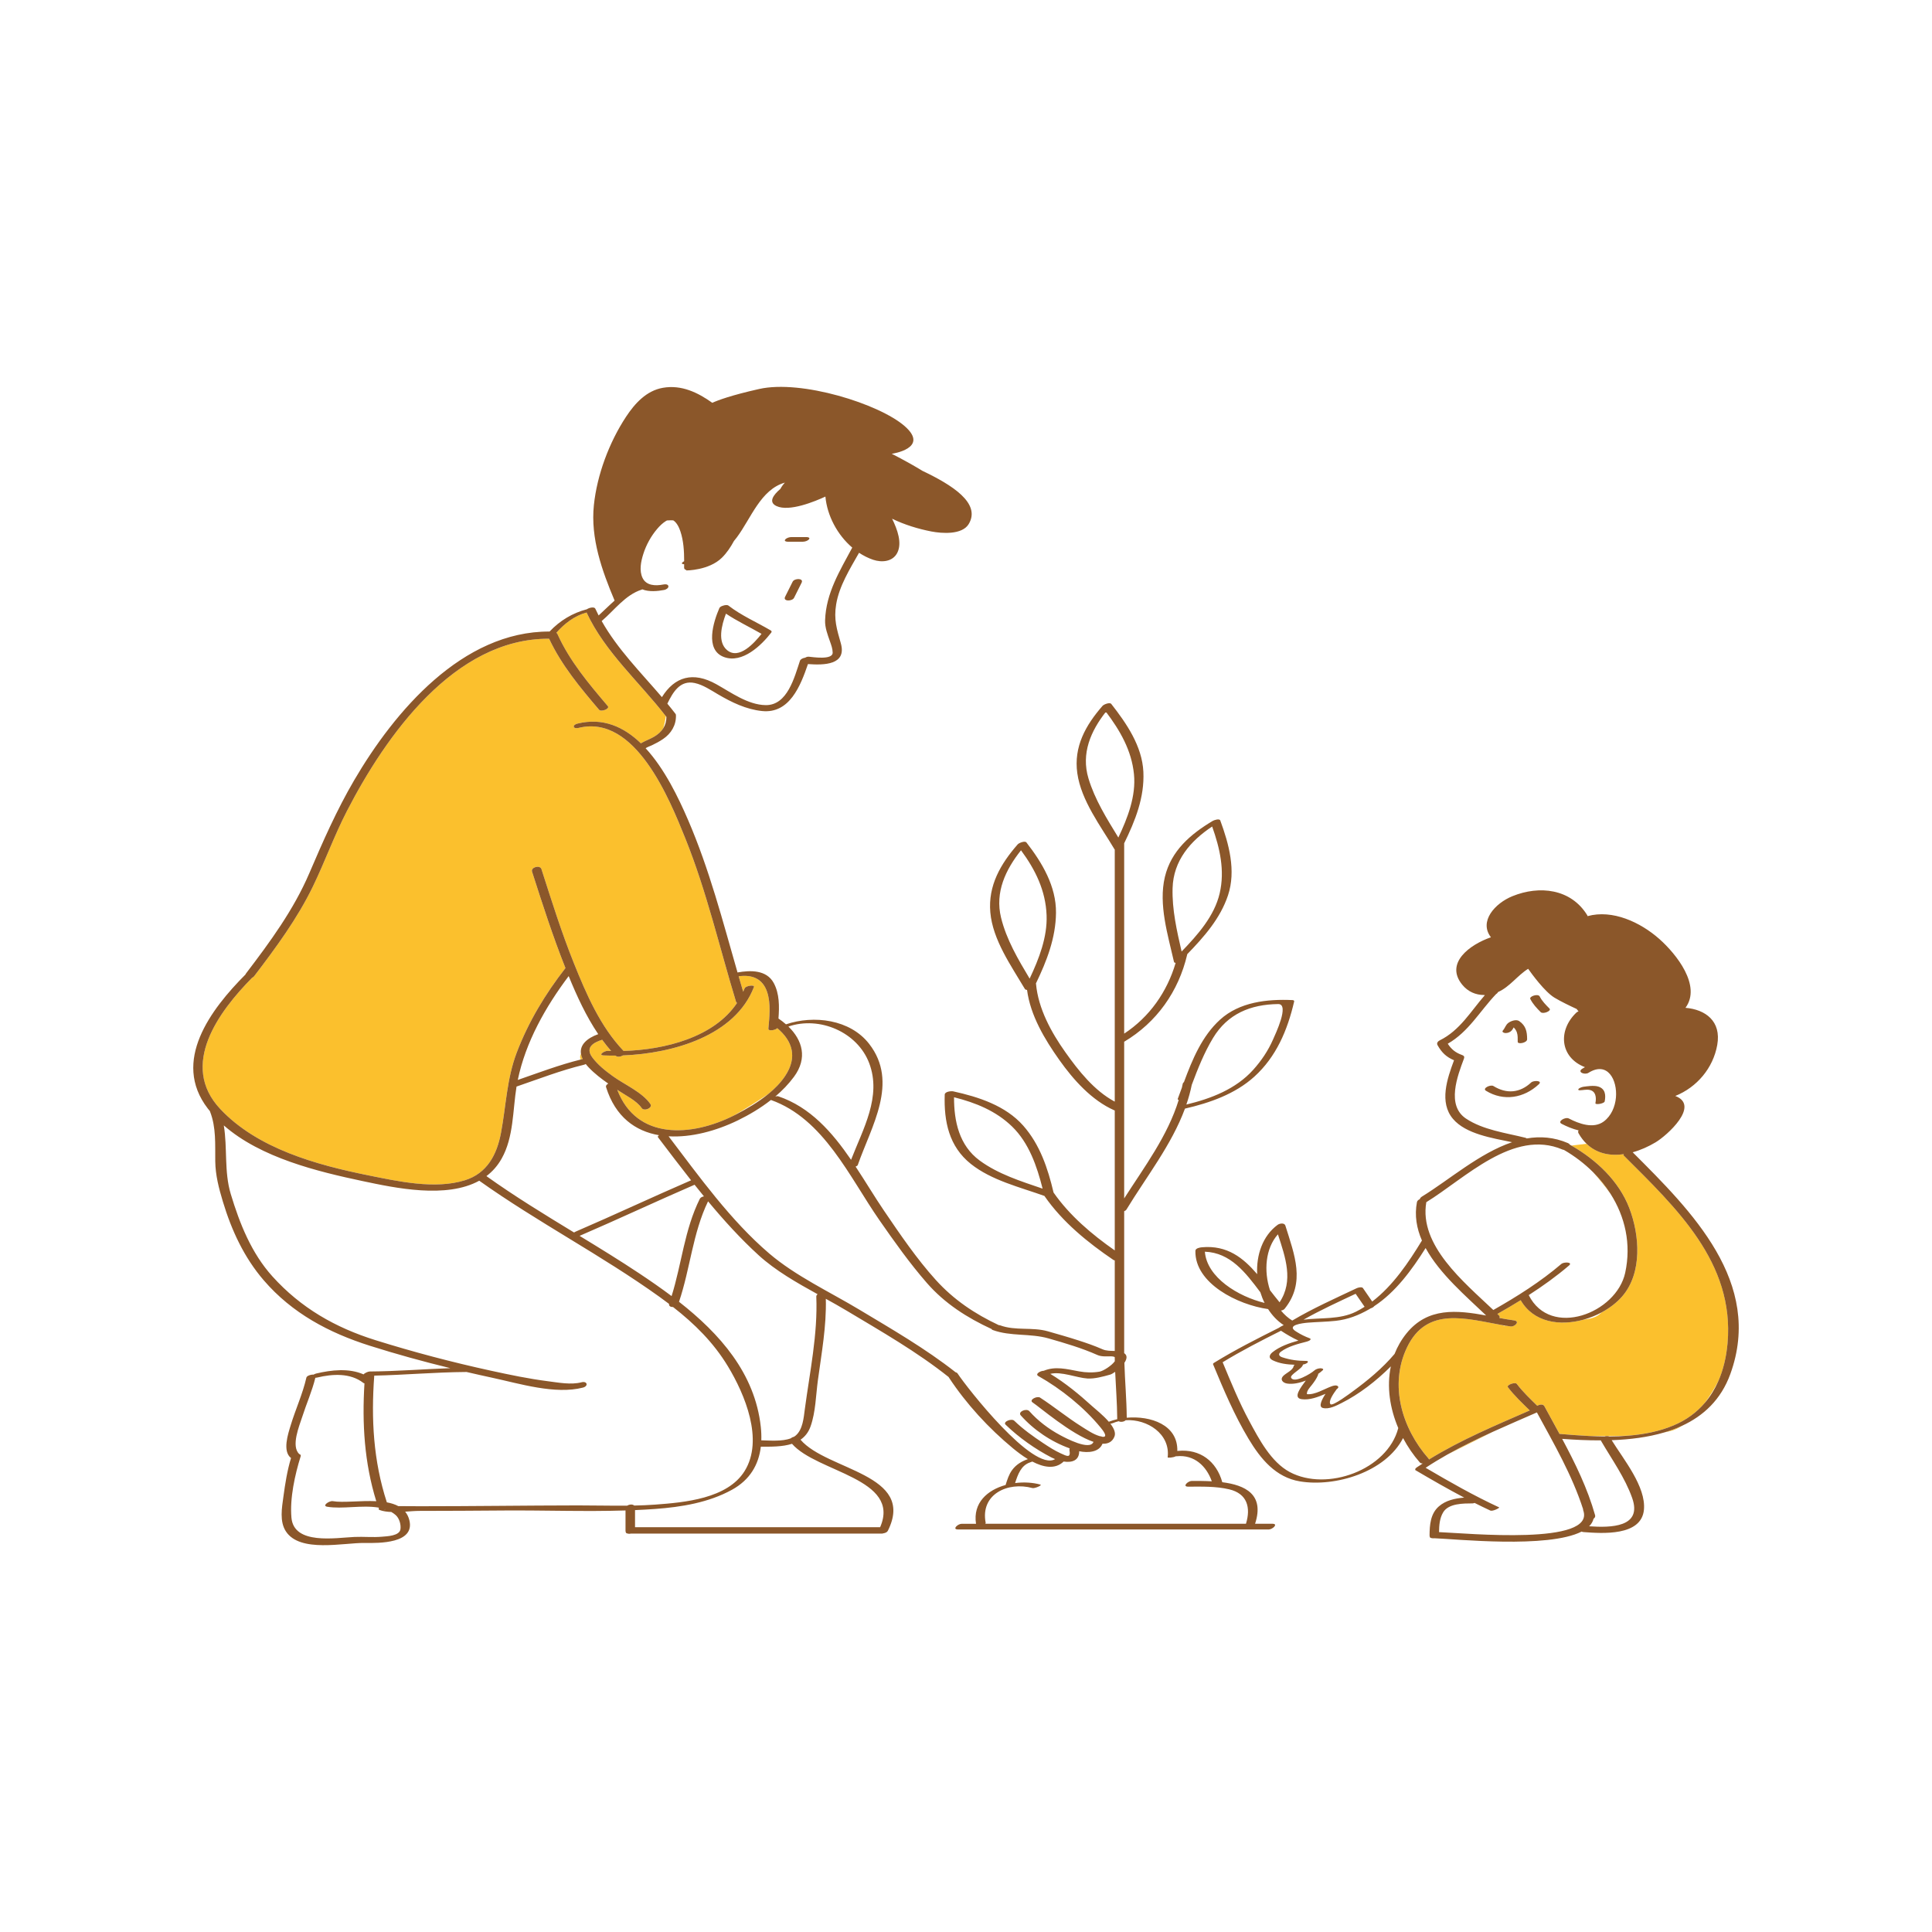 <?xml version="1.0" standalone="no"?>
<svg version="1.1" id="Layer_1" xmlns="http://www.w3.org/2000/svg" xmlns:xlink="http://www.w3.org/1999/xlink" x="0px" y="0px" width="595.279px" height="595.281px" viewBox="0 0 595.279 595.281" enable-background="new 0 0 595.279 595.281" xml:space="preserve">
<path id="color_x5F_2" fill="#FBC02D" d="M163.93,268.57c3.207,9.982,6.409,19.959,10.292,29.704
	c-6.205,7.957-11.392,16.557-14.996,26.008c-3.091,8.107-3.289,16.384-4.866,24.781c-1.262,6.709-4.27,12.466-11.126,14.597
	c-9.241,2.872-20.608,0.321-29.791-1.529c-15.856-3.194-34.135-8.217-45.597-20.45c-12.646-13.499-0.531-29.919,9.854-40.44
	c0.229-0.097,0.435-0.235,0.582-0.429c6.692-8.788,13.336-17.767,18.162-27.75c3.688-7.63,6.542-15.596,10.435-23.145
	c11.956-23.188,33.121-53.283,62.311-53.113c3.832,8.167,9.567,15.039,15.384,21.875c0.643,0.756,3.42-0.272,2.692-1.128
	c-5.902-6.938-11.766-13.881-15.538-22.257c-0.064-0.141-0.18-0.241-0.322-0.311c2.5-2.85,5.64-5.263,9.327-6.254
	c5.692,12.225,16.286,21.407,24.427,31.949c-0.169,1.273-0.515,2.715-0.767,3.67c-0.673,1.082-1.679,1.968-2.948,2.7
	c-1.271,0.731-2.718,1.222-3.979,1.984c-5.238-5.061-11.68-8.024-19.544-6.077c-1.74,0.431-1.374,1.754,0.355,1.325
	c17.461-4.322,28.02,21.954,32.917,34.131c6.578,16.352,10.479,33.479,15.604,50.29c0.044,0.146,0.155,0.245,0.303,0.313
	c-7.067,10.617-22.284,14.438-34.965,14.8c-7.187-7.534-11.487-17.525-15.318-27.057c-3.811-9.479-6.865-19.242-9.988-28.962
	C166.382,266.404,163.489,267.196,163.93,268.57z M178.94,326.457c0.158-0.04,0.315-0.084,0.475-0.123
	c0.042-0.01,0.074-0.005,0.115-0.013c-0.276-0.562-0.448-1.1-0.527-1.613C178.695,325.318,178.636,325.913,178.94,326.457z
	 M239.489,316.794c-0.586,0.653-2.815,1.013-2.738,0.156c0.324-3.636,0.792-7.738-0.381-11.282
	c-1.405-4.246-4.761-5.413-8.784-4.855c0.459,1.586,0.927,3.172,1.401,4.757c0.149-0.341,0.302-0.683,0.437-1.034
	c0.324-0.846,3.168-1.191,2.878-0.436c-5.755,15.013-24.903,20.496-40.39,21.098c-0.655,0.424-1.733,0.572-2.29,0.055
	c-1.228,0.01-2.427-0.007-3.584-0.056c-1.945-0.083,0.25-1.448,1.189-1.409c0.353,0.015,0.709,0.023,1.068,0.034
	c-0.972-1.104-1.885-2.261-2.757-3.451c-2.683,0.84-5.306,2.356-3.063,5.407c1.725,2.344,4.067,4.168,6.41,5.861
	c3.517,2.541,8.968,4.867,11.488,8.512c0.854,1.234-1.909,2.351-2.653,1.273c-1.613-2.333-4.955-3.893-7.247-5.449
	c-0.097-0.066-0.193-0.133-0.291-0.198c5.958,15.573,22.858,14.515,35.979,7.913c3.805-2.192,7.592-4.622,10.46-6.526
	c2.04-1.655,3.872-3.509,5.273-5.606C245.787,325.73,244.183,320.742,239.489,316.794z M490.844,361.158
	c1.732,1.956,3.606,4.225,5.385,6.679C494.705,365.439,492.893,363.201,490.844,361.158z M460.031,441.133
	c-4.781,2.17-9.497,4.457-14.075,7.036L460.031,441.133z M500.312,356.045c-0.129-0.128-0.086-0.282,0.055-0.436
	c-4.221,0.618-8.359-0.15-11.516-3.198l-4.654,0.556c7.618,4.378,14.573,10.86,17.794,19.189c3.221,8.33,4.119,20.021-2.166,27.277
	c-1.646,1.898-3.82,3.574-6.275,4.901c-0.242,0.217-0.477,0.421-0.695,0.602c-1.191,0.986-2.966,1.472-4.919,1.661
	c-7.344,2.043-15.422,0.88-19.384-5.994c-2.366,1.463-4.765,2.871-7.179,4.236c0.168,0.164,0.339,0.329,0.502,0.49
	c0.253,0.25,0.262,0.513,0.122,0.751c1.521,0.28,3.03,0.545,4.516,0.75c1.951,0.268,0.194,2.034-1.068,1.86
	c-0.614-0.084-1.236-0.183-1.86-0.287l0.169,0.193c0,0-0.329-0.124-0.902-0.318c-11.06-1.931-23.22-5.897-29.329,6.877
	c-5.557,11.621-1.544,24.953,6.622,34.239c0.086,0.099,0.127,0.198,0.146,0.298c9.849-6.067,20.456-10.486,31.056-15.117
	c-2.338-2.303-4.728-4.523-6.723-7.146c-0.551-0.724,2.23-1.68,2.715-1.044c1.884,2.478,4.12,4.595,6.332,6.763
	c0.7-0.471,1.807-0.572,2.172,0.104c1.543,2.851,3.119,5.691,4.665,8.548c2.954,0.251,6.014,0.497,9.115,0.649
	c1.11,0.021,2.958,0.043,5.2,0.033c0.212-0.031,0.418-0.033,0.604-0.004c1.962-0.014,4.178-0.054,6.439-0.142
	c4.76-0.404,9.413-1.321,13.715-3.115c4.015-1.674,7.222-4.069,9.719-6.997c1.47-1.996,2.861-4.232,4.116-6.607
	c1.583-3.578,2.512-7.565,2.881-11.777C534.471,389.004,516.47,372.18,500.312,356.045z M438.316,450.938
	c0.013-0.008,0.024-0.016,0.037-0.023c-0.018,0-0.034,0-0.052,0C438.307,450.922,438.311,450.929,438.316,450.938z M515.249,440.765
	c0.982-0.303,1.987-0.803,2.996-1.46c-1.729,0.801-3.542,1.473-5.417,2.03C513.732,441.168,514.551,440.98,515.249,440.765z"></path>
<path id="color_x5F_1" d="M223.128,202.463c5.624,2.025,11.469-3.616,14.507-7.553c0.222-0.287,0.092-0.517-0.182-0.677
	c-4.338-2.55-8.999-4.547-13.002-7.639c-0.353-0.271-1.088-0.185-1.722,0.043c-0.463,0.139-0.865,0.361-1.03,0.646
	c-0.007,0.008-0.014,0.017-0.019,0.024c-0.007,0.012-0.02,0.022-0.024,0.035C219.854,191.492,217.013,200.262,223.128,202.463z
	 M224.013,200.305c-2.99-2.512-1.706-7.606-0.333-11.229c3.492,2.341,7.316,4.125,10.961,6.226
	C232.399,198.142,227.679,203.385,224.013,200.305z M241.896,183.891c0.775-1.552,1.552-3.104,2.327-4.656
	c0.559-1.115,3.492-1.151,2.765,0.306c-0.776,1.552-1.553,3.104-2.327,4.656C244.102,185.312,241.168,185.348,241.896,183.891z
	 M241.945,166.228c0.421-0.508,1.292-0.747,1.924-0.747c1.552,0,3.104,0,4.654,0c0.366,0,1.181,0.154,0.741,0.685
	c-0.421,0.508-1.292,0.747-1.924,0.747c-1.552,0-3.104,0-4.655,0C242.32,166.912,241.506,166.758,241.945,166.228z M392.034,469.494
	c-1.778,0-3.558,0-5.335,0c0.01-0.021,0.023-0.042,0.031-0.064c2.932-9.016-3.128-11.85-10.122-12.736
	c-1.801-6.463-6.87-10.315-13.643-9.649c-0.073,0.007-0.143,0.021-0.213,0.036c0.205-8.105-8.229-10.905-15.582-10.26
	c-0.048-5.643-0.564-11.269-0.729-16.906c0.774-1.141,1.011-2.281-0.063-2.986c0-14.576,0-29.154,0-43.729
	c0.304-0.124,0.56-0.293,0.688-0.507c6.194-10.173,13.891-19.897,18.04-31.113c7.63-1.76,15.444-4.486,21.348-9.824
	c6.806-6.153,10.259-14.393,12.297-23.189c0.072-0.311-0.263-0.414-0.514-0.426c-7.776-0.347-16.331,0.568-22.348,6.062
	c-5.532,5.05-8.492,12.183-11.09,19.188c-0.199,0.158-0.341,0.348-0.381,0.563c-0.076,0.397-0.176,0.787-0.263,1.182
	c-0.424,1.158-0.844,2.31-1.268,3.438c-0.063,0.17,0.063,0.276,0.292,0.328c-3.395,11.082-10.562,20.609-16.803,30.353
	c0-16.093,0-32.186,0-48.276c10.013-5.961,16.758-15.487,19.415-26.858c0.01-0.041,0.007-0.075,0.011-0.113
	c5.16-5.327,10.181-10.986,12.563-18.137c2.536-7.61,0.283-15.843-2.377-23.069c-0.249-0.676-1.927-0.106-2.305,0.118
	c-6.865,4.091-12.842,9.213-14.765,17.269c-2.027,8.49,0.947,17.955,2.809,26.197c0.041,0.179,0.235,0.271,0.502,0.304
	c-2.623,8.929-8.054,16.669-15.853,21.786c0-19.52,0-39.037,0-58.556c0-0.026-0.008-0.047-0.012-0.071
	c3.416-6.966,6.31-14.185,5.926-22.067c-0.386-7.896-5.182-14.879-9.888-20.887c-0.473-0.603-2.308,0.15-2.683,0.581
	c-5.227,5.992-8.934,12.603-7.784,20.758c1.192,8.458,7.189,16.264,11.437,23.409c0.025,0.044,0.062,0.081,0.101,0.114
	c0,25.891,0,51.78,0,77.672c-6.308-3.36-11.187-9.545-15.221-15.229c-4.357-6.14-8.349-13.422-9.037-21.043
	c-0.004-0.051-0.021-0.093-0.033-0.138c3.33-6.895,6.113-14.018,6.186-21.783c0.076-8.162-4.267-15.435-9.11-21.663
	c-0.472-0.604-2.309,0.152-2.684,0.581c-5.27,6.028-9.159,12.695-8.443,20.934c0.739,8.508,6.435,16.498,10.647,23.621
	c0.115,0.195,0.364,0.279,0.668,0.29c1.028,7.873,5.445,15.242,9.949,21.588c4.332,6.104,9.939,12.418,16.913,15.505
	c0.053,0.023,0.11,0.037,0.166,0.052c0,14.375,0,28.75,0,43.125c-7.086-4.955-13.904-10.735-18.855-17.834
	c-1.766-7.462-4.196-14.788-9.355-20.621c-5.455-6.166-13.774-8.846-21.552-10.553c-0.65-0.142-2.597,0.065-2.627,0.996
	c-0.275,8.291,1.318,15.997,8.048,21.361c6.373,5.081,15.15,7.168,22.688,9.868c0.019,0.033,0.028,0.065,0.052,0.1
	c5.466,7.888,13.269,14.256,21.159,19.596c0.129,0.087,0.279,0.142,0.442,0.168c0,9.299,0,18.6,0,27.899
	c-1.283-0.052-2.579,0.015-3.804-0.53c-2.435-1.083-4.938-1.934-7.472-2.751c-3.093-0.998-6.222-1.887-9.346-2.778
	c-4.827-1.379-9.957-0.088-14.708-1.842c-0.109-0.041-0.245-0.056-0.394-0.054c-7.403-3.469-13.903-7.833-19.421-13.933
	c-5.871-6.49-10.98-14.021-15.896-21.248c-2.928-4.305-5.754-9.052-8.805-13.67c0.336-0.127,0.598-0.291,0.666-0.486
	c4.157-11.902,12.742-25.454,3.499-37.335c-5.869-7.542-17.033-8.918-25.621-6.015c-0.715-0.629-1.489-1.228-2.313-1.787
	c0.286-3.732,0.316-7.672-1.464-10.957c-2.194-4.05-7.136-3.961-11.154-3.24c-4.565-15.854-8.671-31.787-15.247-47.011
	c-2.977-6.888-7.22-15.728-13.07-22.073c0.542-0.379,1.316-0.624,1.882-0.89c1.213-0.569,2.392-1.2,3.501-1.953
	c2.49-1.69,4.05-4.253,3.963-7.297c-0.002-0.075-0.017-0.141-0.032-0.206c-0.006-0.072-0.025-0.144-0.079-0.215
	c-0.005-0.005-0.01-0.011-0.014-0.017c-0.031-0.041-0.063-0.081-0.096-0.122c-0.786-1.024-1.6-2.033-2.427-3.035
	c1.703-3.484,3.875-7.328,8.43-6.358c2.568,0.547,4.993,2.208,7.231,3.516c4.204,2.457,8.611,4.605,13.518,5.115
	c8.471,0.879,11.861-7.786,14.141-14.471c4.906,0.365,12.02,0.311,10.131-6.389c-1.221-4.334-2.218-7.334-1.44-12.009
	c0.944-5.683,4.192-10.843,7.051-15.894c1.354,0.893,2.794,1.628,4.313,2.145c2.702,0.919,6.087,0.645,7.488-2.175
	c1.484-2.985,0.072-7.026-1.617-10.467c3.831,1.865,8.06,3.15,12.102,3.933c3.181,0.615,9.479,1.111,11.516-2.307
	c3.83-6.428-5.22-12.061-14.225-16.35c-5.128-3.12-9.512-5.274-9.512-5.274s11.833-1.666,4-8.524
	c-7.834-6.857-31.834-14.375-44.834-11.45c-8.662,1.949-12.708,3.464-14.446,4.26c-4.494-3.195-9.494-5.604-15.186-4.631
	c-5.109,0.873-8.69,4.832-11.401,8.948c-5.184,7.869-8.925,17.877-9.901,27.215c-1.065,10.204,2.485,20.158,6.386,29.404
	c-1.667,1.468-3.254,3.062-4.925,4.586c-0.353-0.687-0.693-1.38-1.015-2.086c-0.299-0.66-1.878-0.342-2.583,0.168
	c-4.439,1.142-8.37,3.533-11.509,6.869c-26.861-0.112-47.78,24.576-60.204,45.805c-5.417,9.256-9.645,18.897-13.857,28.725
	c-4.813,11.227-12.078,21.108-19.439,30.774c-0.1,0.13-0.159,0.25-0.203,0.366c-10.693,10.742-22.808,26.723-11.633,41.268
	c0.226,0.293,0.462,0.577,0.695,0.863c0.008,0.037,0.009,0.073,0.023,0.11c1.923,4.93,1.541,10.094,1.604,15.293
	c0.055,4.3,1.107,8.33,2.342,12.42c2.68,8.886,6.529,17.216,12.598,24.269c8.751,10.168,20.119,16.186,32.664,20.162
	c8.183,2.594,16.48,4.875,24.832,6.914c-8.285,0.297-16.553,0.969-24.849,1.023c-0.538,0.003-1.597,0.508-1.891,0.896
	c-4.488-1.979-9.912-1.377-14.593-0.27c-0.354,0.084-0.602,0.206-0.788,0.337c-0.813-0.056-2.104,0.344-2.233,0.918
	c-1.139,5.019-3.35,9.781-4.841,14.702c-0.788,2.601-2.625,7.98,0.104,10.087c-1.173,3.853-1.803,7.905-2.346,11.884
	c-0.468,3.439-1.235,7.633,0.758,10.701c4.35,6.692,17.788,3.479,24.263,3.577c4.43,0.067,15.551,0.207,13.789-6.996
	c-0.259-1.055-0.706-1.922-1.295-2.642c1.581-0.107,3.1-0.238,4.357-0.238c8.753,0.001,17.507-0.066,26.26-0.127
	c12.361-0.085,24.876,0.382,37.277-0.008c0,2.09,0,4.179,0,6.269c0,0.124,0.026,0.229,0.064,0.326
	c-0.021,0.255,0.143,0.459,0.596,0.519c0.303,0.096,0.671,0.096,1.022,0.02c25.748,0,51.496,0,77.245,0
	c0.165,0,0.336-0.032,0.505-0.088c0.59-0.084,1.18-0.352,1.39-0.77c8.78-17.539-18.774-18.551-26.898-28.076
	c1.34-0.922,2.429-2.223,3.092-4.098c1.581-4.471,1.63-9.625,2.264-14.279c1.136-8.353,2.654-16.586,2.438-25.039
	c2.175,1.203,4.319,2.401,6.373,3.632c10.696,6.405,21.713,12.698,31.485,20.487c0.021,0.05,0.04,0.101,0.073,0.151
	c5.37,8.142,12.245,15.617,19.758,21.82c1.209,0.998,2.809,2.237,4.572,3.307c-1.931,0.677-3.613,1.671-4.855,3.358
	c-1.013,1.375-1.499,3.011-2.016,4.613c-5.585,1.547-10.115,5.481-9.114,11.957c-1.477,0-2.952,0-4.429,0
	c-1.151,0-3.06,1.75-1.099,1.75c31.912,0,63.823,0,95.735,0C392.088,471.243,393.995,469.494,392.034,469.494z M393.827,309.366
	c3.592-0.045-0.848,9.243-1.608,10.974c-1.501,3.414-3.592,6.51-6.078,9.276c-5.349,5.954-12.998,8.888-20.604,10.712
	c0.676-1.976,1.243-3.995,1.666-6.074c1.856-4.952,3.81-9.883,6.543-14.418C378.241,312.374,385.306,309.471,393.827,309.366z
	 M361.293,273.642c0.244-8.48,5.505-14.55,12.191-18.978c2.37,6.671,3.961,13.536,2.313,20.596
	c-1.64,7.028-6.806,12.813-11.726,17.922C362.597,286.761,361.103,280.252,361.293,273.642z M308.438,282.738
	c-1.918-7.834,1.417-14.799,6.15-20.749c4.421,5.983,7.597,12.408,7.883,20.019c0.253,6.753-2.341,13.416-5.223,19.521
	C313.691,295.575,310.097,289.509,308.438,282.738z M301.85,357.576c-6.325-4.646-7.92-12.107-7.896-19.494
	c6.613,1.664,12.911,4.184,17.903,9.039c5.179,5.036,7.647,12.215,9.385,19.119C314.536,363.951,307.563,361.771,301.85,357.576z
	 M336.477,433.234c-3.952-3.6-8.256-7.133-12.862-9.924c3.32-0.844,8.179,1.228,11.403,1.426c2.262,0.141,4.836-0.588,7.004-1.184
	c0.369-0.102,0.945-0.418,1.579-0.865c0.215,4.807,0.597,9.607,0.633,14.422c0,0.06,0.014,0.11,0.021,0.164
	c-0.923,0.209-1.802,0.475-2.615,0.793C339.905,436.031,337.457,434.128,336.477,433.234z M335.374,239.849
	c-2.323-7.717,0.711-14.606,5.376-20.541c4.352,5.756,7.921,11.909,8.645,19.245c0.665,6.738-1.944,13.448-4.813,19.507
	C341.029,252.245,337.342,246.389,335.374,239.849z M267.822,327.594c3.882,10.283-1.92,20.271-5.594,29.758
	c-5.815-8.494-12.585-16.246-22.434-19.568c-0.228-0.076-0.557-0.032-0.909,0.063c2.143-1.815,4.095-3.832,5.75-6.072
	c4.258-5.761,2.604-11.281-1.715-15.486C252.547,313.008,264.197,317.994,267.822,327.594z M202.738,350.409
	c3.344,4.392,6.719,8.854,10.19,13.261c-11.924,5.163-23.683,10.694-35.616,15.834c-0.183,0.079-0.322,0.161-0.439,0.244
	c-9.149-5.57-18.296-11.146-27-17.371c1.838-1.387,3.428-3.154,4.684-5.381c3.751-6.65,3.397-14.849,4.593-22.209
	c6.881-2.355,13.652-4.996,20.734-6.709c0.242-0.06,0.436-0.145,0.596-0.242c0.268,0.346,0.565,0.699,0.908,1.06
	c1.787,1.882,3.881,3.479,6.025,4.979c-0.484,0.25-0.816,0.643-0.676,1.091c2.882,9.195,9.047,13.563,16.32,14.812
	C202.748,349.982,202.587,350.21,202.738,350.409z M197.022,392.389c-6.042-4.021-12.235-7.82-18.442-11.601
	c11.871-5.116,23.569-10.615,35.43-15.753c0.954,1.199,1.917,2.392,2.888,3.578c-0.549,0.098-1.077,0.36-1.281,0.771
	c-4.729,9.521-5.562,19.982-8.686,29.961C203.663,396.891,200.319,394.583,197.022,392.389z M179.003,324.708
	c0.079,0.514,0.251,1.052,0.527,1.613c-0.041,0.008-0.073,0.002-0.115,0.013c-0.159,0.039-0.316,0.083-0.475,0.123
	c-6.617,1.643-12.972,4.064-19.404,6.291c2.401-11.635,8.56-22.538,15.684-31.997c2.51,6.121,5.361,12.354,9.103,17.886
	C180.832,319.894,178.581,321.959,179.003,324.708z M190.184,335.775c0.098,0.065,0.194,0.132,0.291,0.197
	c2.292,1.557,5.634,3.117,7.247,5.45c0.745,1.077,3.508-0.039,2.653-1.274c-2.521-3.644-7.973-5.971-11.488-8.512
	c-2.343-1.693-4.686-3.518-6.41-5.861c-2.243-3.051,0.38-4.566,3.063-5.406c0.872,1.19,1.786,2.347,2.757,3.451
	c-0.358-0.01-0.716-0.02-1.068-0.034c-0.939-0.039-3.136,1.327-1.189,1.409c1.157,0.049,2.357,0.064,3.584,0.056
	c0.556,0.518,1.634,0.368,2.29-0.056c15.484-0.602,34.634-6.084,40.39-21.098c0.29-0.756-2.554-0.41-2.878,0.437
	c-0.135,0.353-0.287,0.692-0.438,1.034c-0.474-1.584-0.94-3.17-1.4-4.758c4.022-0.557,7.378,0.61,8.784,4.856
	c1.173,3.544,0.705,7.646,0.381,11.282c-0.077,0.856,2.151,0.498,2.737-0.156c4.694,3.947,6.299,8.936,2.408,14.761
	c-1.4,2.098-3.233,3.952-5.272,5.606c-3.032,2.461-6.527,4.482-9.782,6.185c-0.224,0.117-0.452,0.228-0.678,0.342
	C213.042,350.29,196.142,351.349,190.184,335.775z M204.392,224.348c-0.673,1.082-1.678,1.968-2.947,2.7
	c-1.271,0.731-2.719,1.222-3.979,1.984c-5.239-5.061-11.68-8.024-19.544-6.077c-1.741,0.431-1.374,1.754,0.355,1.325
	c17.461-4.322,28.02,21.954,32.917,34.131c6.577,16.352,10.479,33.479,15.604,50.29c0.044,0.146,0.155,0.245,0.302,0.313
	c-7.066,10.617-22.284,14.438-34.965,14.801c-7.186-7.535-11.487-17.526-15.317-27.058c-3.811-9.479-6.865-19.242-9.988-28.962
	c-0.446-1.39-3.339-0.597-2.897,0.776c3.207,9.981,6.409,19.959,10.292,29.704c-6.205,7.957-11.392,16.556-14.996,26.007
	c-3.091,8.108-3.288,16.384-4.866,24.782c-1.262,6.708-4.27,12.465-11.126,14.596c-9.241,2.872-20.608,0.322-29.791-1.529
	c-15.856-3.193-34.135-8.217-45.597-20.449c-12.646-13.5-0.531-29.92,9.854-40.441c0.229-0.096,0.435-0.235,0.582-0.428
	c6.693-8.788,13.336-17.768,18.162-27.75c3.688-7.63,6.542-15.596,10.435-23.146c11.956-23.188,33.121-53.283,62.311-53.113
	c3.832,8.167,9.567,15.039,15.384,21.875c0.643,0.756,3.42-0.273,2.692-1.128c-5.902-6.938-11.766-13.881-15.538-22.257
	c-0.064-0.141-0.179-0.241-0.322-0.311c2.5-2.851,5.64-5.263,9.327-6.254c5.693,12.225,16.286,21.407,24.427,31.949
	c0.058,0.074,0.116,0.147,0.173,0.221C205.325,222.229,205,223.372,204.392,224.348z M185.47,191.278
	c3.868-3.303,7.21-7.998,12.227-9.596c0.081-0.025,0.135-0.063,0.207-0.092c2.085,0.836,4.754,0.569,6.798,0.174
	c0.478-0.092,1.395-0.589,1.228-1.212c-0.179-0.668-1.19-0.528-1.669-0.436c-2.272,0.438-5.104,0.36-6.264-2.01
	c-1.12-2.291-0.505-5.15,0.228-7.455c0.882-2.773,2.371-5.474,4.259-7.69c0.831-0.976,1.68-1.792,2.718-2.44
	c0.083-0.052,0.19-0.107,0.305-0.162c0.729-0.045,1.363-0.06,1.916-0.034c1.065,0.624,1.797,2.139,2.21,3.37
	c0.979,2.918,1.166,6.117,1.167,9.218c-0.703,0.382-1.135,0.9-0.002,0.937c-0.003,0.348-0.007,0.695-0.013,1.039
	c-0.007,0.422,0.283,0.653,0.681,0.738v0.139c0,0,6.952,0.011,10.952-3.911c1.539-1.509,2.732-3.332,3.719-5.161
	c0.305-0.364,0.604-0.736,0.896-1.126c4.356-5.828,7.326-14.74,14.8-16.869c-0.54,0.581-1.005,1.228-1.396,1.948
	c-2.158,1.847-3.792,4.067-1.184,5.285c3.945,1.841,11.888-1.452,15.066-2.925c0.538,5.875,3.672,11.789,8.271,15.718
	c-3.834,7.172-8.082,13.987-8.367,22.398c-0.075,2.23,0.771,4.425,1.498,6.49c0.395,1.118,0.82,2.26,0.838,3.458
	c0.037,2.386-6.227,1.365-7.359,1.27c-0.387-0.032-0.771,0.094-1.095,0.299c-0.702,0.105-1.454,0.453-1.625,0.958
	c-1.711,5.07-3.851,13.775-10.593,13.664c-5.453-0.091-10.611-3.896-15.189-6.448c-7.176-4.001-12.844-2.307-16.752,3.984
	c-6.481-7.581-13.694-14.798-18.567-23.457C185.408,191.32,185.444,191.3,185.47,191.278z M123.386,471.171
	c-0.29,2.09-4.171,2.174-5.652,2.31c-2.845,0.258-5.695-0.05-8.541,0.077c-5.769,0.257-18.649,2.53-19.396-5.939
	c-0.529-6.015,1.067-13.206,2.85-18.937c0.106-0.342-0.081-0.546-0.4-0.639c-2.704-2.391,0.023-8.822,0.884-11.514
	c1.282-4.013,3.036-7.916,4.034-12.016c0.175-0.003,0.373-0.025,0.595-0.079c4.708-1.114,10.166-1.467,14.194,1.664
	c0.09,0.069,0.208,0.113,0.344,0.138c-0.762,12.362-0.042,24.422,3.639,36.307c-4.888-0.237-10.301,0.533-13.4-0.014
	c-1.037-0.184-3.434,1.416-1.736,1.717c4.548,0.802,10.733-0.582,15.799,0.26c0.045,0.053,0.107,0.093,0.176,0.127
	c-0.042,0.057-0.084,0.113-0.093,0.176c0,0.007-0.001,0.014-0.002,0.02c-0.025,0.226,0.052,0.339,0.271,0.422
	c1.041,0.396,2.293,0.557,3.617,0.611c0.469,0.274,0.923,0.576,1.341,0.944C123.035,467.8,123.587,469.727,123.386,471.171z
	 M118.676,465.002c0.027,0.009,0.052,0.021,0.08,0.031c-0.175,0.068-0.402,0.135-0.703,0.195
	C118.268,465.186,118.479,465.104,118.676,465.002z M178.005,463.839c-16.166,0.024-32.33,0.259-48.495,0.257
	c-2.261,0-4.522-0.01-6.785-0.036c-1.034-0.554-2.231-0.926-3.533-1.165c-4.163-12.771-4.863-25.691-3.88-39.043
	c9.417-0.199,18.809-1.056,28.231-1.119c0.048,0,0.102-0.006,0.158-0.014c2.662,0.619,5.328,1.22,7.998,1.794
	c8.301,1.784,19.392,5.242,27.919,3.026c1.762-0.459,1.318-2.094-0.438-1.637c-3.236,0.842-7.077,0.096-10.325-0.318
	c-5.915-0.754-11.775-1.979-17.598-3.25c-11.983-2.616-23.888-5.75-35.593-9.415c-12.337-3.864-22.928-9.894-31.727-19.64
	c-6.474-7.173-10.08-16.241-12.838-25.386c-2.074-6.875-0.993-14.226-2.142-21.138c11.401,9.997,28.936,14.222,42.765,17.155
	c10.148,2.151,25.781,5.476,35.939-0.112c17.974,12.783,37.679,22.959,55.61,35.831c0.976,0.7,1.933,1.409,2.877,2.126
	c-0.112,0.688,0.527,0.988,1.235,0.964c6.625,5.169,12.455,10.915,16.903,18.271c5.227,8.646,11.111,22.675,5.138,32.267
	c-5.31,8.524-18.541,9.674-27.511,10.334c-2.166,0.159-4.332,0.246-6.5,0.292c-0.474-0.458-1.522-0.38-2.161,0.035
	C188.174,463.97,183.089,463.832,178.005,463.839z M271.187,470.549c-25.175,0-50.35,0-75.524,0c0-1.754,0-3.508,0-5.262
	c2.08-0.09,4.156-0.203,6.227-0.355c8.087-0.595,16.46-1.959,23.644-5.914c5.539-3.051,8.229-7.726,8.893-13.271
	c3.136,0.006,6.656,0.058,9.604-0.89C251.683,453.665,277.716,455.514,271.187,470.549z M251.514,399.502
	c0.476,11.583-2.004,23.227-3.533,34.67c-0.354,2.663-0.621,6.309-2.841,8.162c-0.146,0.121-0.303,0.23-0.466,0.334
	c-0.383,0.09-0.749,0.268-1.001,0.495c-2.625,1.022-6.483,0.68-9.102,0.624c0.047-1.339-0.004-2.719-0.157-4.135
	c-1.801-16.576-12.686-28.742-25.199-38.553c3.469-10.244,4.198-21.102,8.948-30.953c4.881,5.871,10.009,11.516,15.568,16.593
	c5.223,4.769,11.757,8.479,18.193,12.034C251.668,398.964,251.502,399.213,251.514,399.502z M295.043,423.188
	c-0.139-0.211-0.364-0.332-0.625-0.386c-9.244-7.271-19.568-13.225-29.625-19.268c-9.145-5.495-19.646-10.363-27.787-17.319
	c-11.874-10.145-21.565-23.68-31-36.102c6.963,0.412,14.627-1.653,21.283-4.883c3.563-1.729,7.076-3.822,10.252-6.31
	c16.293,5.797,24.174,23.73,33.406,37.009c4.599,6.614,9.349,13.313,14.648,19.386c5.5,6.304,12.395,10.71,19.938,14.183
	c0.02,0.111,0.111,0.214,0.318,0.289c5.541,2.045,11.546,0.97,17.234,2.603c5.104,1.465,10.206,2.951,15.062,5.113
	c1.201,0.534,2.728,0.417,4,0.405c0.64-0.004,1.062,0.084,1.319,0.233c0.005,0.424,0.014,0.849,0.024,1.271
	c-0.891,1.307-3.534,3.019-4.693,3.213c-2.124,0.357-4.213,0.306-6.339-0.088c-3.791-0.698-7.3-1.661-10.86-0.18
	c-1.119,0.029-2.737,1.024-1.671,1.625c7.021,3.957,14.066,9.631,19.186,15.865c0.608,0.743,2.58,3.168,0.47,2.837
	c-0.196-0.11-0.443-0.166-0.708-0.17c-2.004-0.575-3.921-1.901-5.646-2.983c-4.396-2.764-8.419-6.078-12.771-8.908
	c-0.899-0.586-3.538,0.688-2.277,1.508c2.107,1.371,11.882,9.826,18.741,12.133c-1.104,2.848-8.706-1.236-10.238-2.056
	c-3.543-1.896-6.859-4.398-9.529-7.401c-0.892-1.001-3.639,0.176-2.65,1.286c4.001,4.5,9.362,8.125,15.086,10.171
	c-0.074,0.149-0.108,0.311-0.078,0.483c0.468,2.629-0.752,1.936-2.679,1.063c-1.914-0.865-3.7-2.031-5.445-3.189
	c-3.08-2.043-6.22-4.289-8.88-6.869c-0.847-0.82-3.592,0.318-2.67,1.214c4.091,3.966,9.114,7.515,14.162,10.121
	c0.342,0.177,0.712,0.34,1.093,0.491C318.313,453.648,297.887,427.5,295.043,423.188z M318.126,458.496
	c0.645,0.176,3.177-0.871,2.391-1.085c-2.352-0.642-5.082-0.798-7.752-0.458c0.837-2.581,1.795-5.458,4.646-6.379
	c0.131-0.042,0.4-0.125,0.663-0.244c3.319,1.73,6.985,2.547,9.647-0.008c2.503,0.385,4.809-0.26,4.793-3.174
	c2.748,0.564,6.128,0.316,7.174-2.313c1.708,0.072,3.035-0.548,3.695-2.225c0.454-1.153-0.192-2.56-1.258-3.946
	c0.309-0.045,0.587-0.107,0.739-0.171c0.588-0.25,1.199-0.443,1.822-0.592c0.602,0.351,1.646,0.184,2.169-0.317
	c6.636-0.394,13.789,4.217,12.919,11.446c-0.023,0.194,1.685,0.105,2.488-0.326c0.098,0,0.202-0.004,0.319-0.016
	c5.383-0.529,9.126,3.01,10.794,7.723c-2.161-0.119-4.296-0.119-6.174-0.115c-1.161,0.002-3.057,1.768-1.095,1.764
	c4.22-0.008,8.499-0.15,12.634,0.826c5.566,1.316,6.692,5.627,5.159,10.608c-26.777,0-53.555,0-80.331,0
	c0.096-0.095,0.148-0.192,0.13-0.29C301.987,460.387,310.539,456.427,318.126,458.496z M463.078,317.488
	c0.635-0.716,0.833-1.659,1.606-2.275c0.794-0.632,2.497-1.234,3.414-0.595c2.06,1.434,2.428,3.221,2.431,5.604
	c0.001,1.102-2.897,1.642-2.897,0.776c-0.001-0.948,0.05-1.979-0.255-2.894c-0.209-0.626-0.562-1.116-0.992-1.549
	c-0.014,0.028-0.03,0.056-0.044,0.083c-0.164,0.32-0.332,0.614-0.571,0.884c-0.472,0.531-1.211,0.791-1.915,0.782
	C463.479,318.3,462.603,318.023,463.078,317.488z M474.132,334.08c-4.57,4.272-10.854,5.344-16.285,2.002
	c-1.232-0.76,1.425-1.993,2.29-1.461c4.047,2.49,8.142,2.181,11.649-1.101C472.529,332.827,475.39,332.904,474.132,334.08z
	 M477.41,310.736c0.754,0.752-1.986,1.83-2.693,1.123c-1.25-1.248-2.396-2.469-3.207-4.054c-0.415-0.809,2.397-1.754,2.897-0.775
	C475.149,308.479,476.271,309.596,477.41,310.736z M486.596,335.32c0.605-0.375,1.346-0.528,2.049-0.55
	c-0.506,0.015,0.217-0.049,0.351-0.065c0.32-0.041,0.643-0.08,0.966-0.096c0.837-0.043,1.744-0.068,2.551,0.197
	c2.104,0.696,2.305,2.596,1.916,4.555c-0.139,0.695-2.982,1.157-2.855,0.519c0.334-1.68,0.143-3.717-1.866-4.067
	c-0.985-0.172-1.905,0.092-2.945,0.121C486.189,335.95,486.15,335.594,486.596,335.32z M503.059,355.037
	c2.441-0.676,4.844-1.752,7.03-3.055c3.546-2.113,13.854-11.343,6.093-14.299c6.638-2.673,11.65-8.552,12.928-15.715
	c1.315-7.385-3.685-10.934-9.788-11.445c5.002-6.799-2.823-16.571-8.027-21.184c-5.876-5.208-14.46-9.18-22.146-7.063
	c-0.018-0.104-0.05-0.208-0.115-0.315c-5.029-8.136-14.697-9.216-23.026-5.836c-5.415,2.197-10.4,7.794-6.628,12.665
	c-6.564,2.266-14.269,7.983-8.836,14.623c1.786,2.182,4.188,3.159,6.703,3.165c0.087,0.019,0.171,0.029,0.257,0.047
	c-4.361,5.004-7.689,10.87-13.889,13.92c-0.578,0.284-1.043,0.843-0.688,1.479c1.316,2.354,2.778,3.687,5.081,4.658
	c-2.097,5.624-4.64,12.976-0.321,18.063c3.971,4.677,12.063,5.897,18.203,7.185c-10.03,3.374-19.425,11.632-27.73,16.729
	c-0.411,0.252-0.626,0.541-0.697,0.818c-0.444,0.194-0.805,0.509-0.882,0.914c-0.789,4.15-0.084,8.099,1.538,11.83
	c-4.082,6.709-8.914,13.916-15.321,18.802c-0.952-1.38-1.903-2.761-2.854-4.143c-0.322-0.467-1.526-0.155-1.904,0.023
	c-6.667,3.164-13.527,6.208-19.881,9.981c-1.303-0.804-2.47-1.854-3.479-3.087c0.446-0.056,0.877-0.229,1.124-0.534
	c6.55-8.089,3.013-16.73,0.242-25.623c-0.302-0.97-1.797-0.693-2.403-0.246c-4.627,3.418-6.591,9.311-6.286,15.189
	c-4.317-5.034-9.239-8.969-16.996-8.284c-0.607,0.054-2.023,0.271-2.042,1.101c-0.234,10.039,13.105,16.652,22.397,17.945
	c1.271,1.979,2.881,3.682,4.805,4.939c-0.429,0.207-0.854,0.432-1.271,0.688c-0.039,0.024-0.092,0.064-0.146,0.114
	c-6.768,3.39-13.571,6.825-20.017,10.796c-0.167,0.104-0.251,0.185-0.281,0.25c-0.057,0.066-0.08,0.131-0.057,0.187
	c3.257,7.842,6.55,15.663,10.925,22.962c3.725,6.213,8.388,11.92,15.854,13.154c10.936,1.808,26.395-2.87,31.774-13.344
	c1.448,2.725,3.198,5.269,5.171,7.513c0.187,0.211,0.491,0.304,0.834,0.313c0.018,0,0.034,0,0.053,0
	c-0.013,0.009-0.024,0.017-0.037,0.024c-0.587,0.379-1.173,0.76-1.753,1.152c-0.495,0.334-0.601,0.588-0.487,0.767
	c-0.027,0.043-0.03,0.078,0.005,0.099c4.951,2.913,9.951,5.793,15.049,8.471c-2.831,0.225-5.694,0.856-7.811,2.709
	c-2.6,2.276-2.842,5.754-2.858,8.992c0,0.116,0.025,0.215,0.062,0.305c-0.017,0.238,0.152,0.428,0.601,0.483
	c0.24,0.065,0.521,0.073,0.801,0.033c6.452,0.224,34.979,3.248,45.393-2.054c0.139,0.078,0.337,0.137,0.622,0.158
	c5.644,0.42,17.799,1.326,18.573-6.879c0.672-7.103-6.253-15.478-9.941-21.438c5.566-0.199,11.138-0.881,16.257-2.402
	c1.875-0.557,3.688-1.229,5.417-2.029c6.616-3.065,12.008-8.036,14.881-15.936C543.396,395.131,521.17,373.121,503.059,355.037z
	 M393.748,380.314c2.303,7.066,4.907,14.34,0.51,20.938c-1.008-1.209-1.984-2.462-2.954-3.716
	C389.354,391.611,389.875,384.665,393.748,380.314z M371.24,385.667c7.889,0.29,12.547,6.448,17.089,12.491
	c0.349,1.137,0.784,2.242,1.305,3.292C381.556,399.501,371.856,393.632,371.24,385.667z M481.439,354.195
	c0.125,0.055,0.261,0.078,0.398,0.09c3.315,1.915,6.356,4.229,9.006,6.873c2.049,2.043,3.861,4.281,5.385,6.679
	c4.467,7.028,6.442,15.425,4.521,24.313c-2.704,12.5-23.026,20.281-29.722,6.891c4.322-2.785,8.508-5.781,12.409-9.119
	c1.283-1.098-1.601-1.134-2.332-0.509c-6.426,5.498-13.646,10.043-20.991,14.218c-9.045-8.582-22.96-19.932-20.646-33.221
	C451.358,363.107,466.32,347.717,481.439,354.195z M439.255,384.541c4.37,8.021,12.614,14.987,18.651,20.779
	c-8.977-1.635-17.982-2.596-24.533,5.504c-1.605,1.984-2.813,4.117-3.684,6.341c-3.741,4.442-8.335,8.221-13.008,11.636
	c-0.482,0.354-6.103,4.598-6.74,3.852c-0.761-0.89,1-3.375,1.924-4.631c0.344-0.229,0.676-0.582,0.366-0.891
	c-0.467-0.463-1.395-0.18-1.91,0c-2.198,0.768-5.183,2.71-7.638,2.428c-0.12-1.039,0.938-2.089,1.52-2.842
	c0.754-0.976,1.463-1.947,1.918-3.101c0.042-0.108,0.036-0.197-0.006-0.271c0.53-0.374,1.02-0.76,1.438-1.148
	c0.511-0.477-0.439-0.619-0.72-0.606c-0.68,0.03-1.424,0.256-1.93,0.728c-0.957,0.891-6.163,4.016-7.082,2.195
	c-0.493-0.974,3.448-2.764,3.635-4.039c0.001-0.008-0.002-0.015-0.001-0.022c0.437-0.083,0.865-0.228,1.23-0.465
	c0.446-0.29,0.396-0.665-0.178-0.665c-2.622-0.002-4.948-0.303-7.432-1.12c-1.028-0.338-1.335-1.028-0.418-1.713
	c2.163-1.616,5.231-2.417,7.816-3.073c0.259-0.064,1.445-0.4,1.323-0.857c-0.033-0.125-0.146-0.189-0.294-0.222
	c-1.4-0.518-2.729-1.173-3.985-1.971c-3.584-2.086,1.892-2.703,3.49-2.833c2.836-0.23,5.675-0.253,8.507-0.561
	c3.796-0.411,7.104-1.709,10.396-3.599c0.13-0.073,0.254-0.159,0.382-0.235c0.484-0.146,0.929-0.396,1.114-0.684
	C430.01,398.133,435.035,391.24,439.255,384.541z M417.69,398.633c0.922,1.336,1.842,2.671,2.763,4.007
	c-0.862,0.545-1.744,1.061-2.661,1.515c-5.025,2.486-10.741,1.787-16.153,2.453C406.825,403.673,412.305,401.169,417.69,398.633z
	 M430.811,440.07c-3.348,12.828-21.967,19.602-33.416,13.49c-5.78-3.087-9.486-10.176-12.472-15.711
	c-3.149-5.839-5.664-12-8.205-18.119c5.803-3.547,11.891-6.658,17.972-9.709c1.737,1.134,3.486,2.177,5.366,3.027
	c-2.82,0.788-5.803,1.838-7.978,3.59c-1.013,0.815-1.292,1.813,0.022,2.465c2.092,1.036,4.493,1.326,6.829,1.402
	c-0.192,0.127-0.324,0.271-0.347,0.426c-0.181,1.235-2.322,2.131-3.16,2.98c-1.172,1.188-0.121,2.191,1.186,2.388
	c1.729,0.259,3.785-0.16,5.73-0.929c-1.532,2.086-4.137,5.369-1.257,5.744c2.461,0.322,4.958-0.652,7.333-1.652
	c-1.062,1.627-2.317,3.982-0.813,4.359c1.888,0.473,4.138-0.715,5.76-1.528c5.412-2.714,10.702-6.802,15.181-11.293
	c-1.332,6.261-0.29,12.964,2.291,19.024C430.827,440.041,430.814,440.055,430.811,440.07z M443.389,472.068
	c0.028-2.092,0.176-4.252,1.263-6.08c1.675-2.817,6.251-2.747,9.055-2.771c0.205-0.002,0.422-0.058,0.634-0.145
	c1.602,0.806,3.212,1.592,4.837,2.344c0.759,0.351,2.987-0.85,2.736-0.966c-7.777-3.597-15.27-7.862-22.654-12.202
	c2.192-1.447,4.427-2.801,6.697-4.079c4.578-2.579,9.294-4.866,14.075-7.036c4.47-2.029,8.992-3.963,13.511-5.943
	c5.269,9.696,10.842,19.297,14.238,29.826c-0.015,0.099-0.013,0.199,0.025,0.306C491.797,476.241,452.189,472.438,443.389,472.068z
	 M493.349,444.025c3.329,5.703,7.328,11.25,9.545,17.514c3.233,9.134-6.654,9.184-13.252,8.734c0.678-0.68,1.141-1.45,1.356-2.321
	c0.375-0.265,0.605-0.642,0.481-1.079c-2.34-8.291-6.104-15.984-10.151-23.539c3.798,0.281,7.836,0.484,11.933,0.467
	C493.276,443.875,493.305,443.949,493.349,444.025z M525.296,432.229c-2.497,2.928-5.704,5.323-9.719,6.997
	c-4.303,1.794-8.955,2.712-13.715,3.115c-2.014,0.17-4.045,0.256-6.078,0.267c-0.104-0.062-0.227-0.103-0.361-0.125
	c-0.204,0.002-0.406,0.004-0.604,0.004c-0.151,0.023-0.305,0.062-0.453,0.111c-1.587-0.016-3.173-0.066-4.747-0.145
	c-3.103-0.152-6.161-0.398-9.115-0.649c-1.546-2.856-3.122-5.698-4.665-8.548c-0.366-0.676-1.472-0.574-2.172-0.104
	c-2.211-2.168-4.447-4.285-6.332-6.763c-0.483-0.636-3.266,0.32-2.715,1.044c1.996,2.623,4.385,4.844,6.723,7.146
	c-10.6,4.631-21.207,9.05-31.056,15.117c-0.02-0.1-0.061-0.199-0.146-0.298c-8.166-9.288-12.179-22.62-6.622-34.239
	c6.108-12.774,18.27-8.808,29.329-6.877c0.245,0.043,0.489,0.084,0.733,0.125c0.625,0.104,1.246,0.202,1.86,0.287
	c1.264,0.175,3.021-1.593,1.068-1.86c-1.485-0.205-2.994-0.468-4.516-0.75c0.14-0.238,0.131-0.5-0.122-0.751
	c-0.163-0.162-0.334-0.327-0.502-0.49c2.415-1.365,4.813-2.771,7.179-4.236c3.961,6.874,12.04,8.037,19.384,5.994
	c1.954-0.544,3.856-1.313,5.614-2.263c2.455-1.327,4.631-3.003,6.275-4.901c6.285-7.257,5.387-18.947,2.166-27.277
	s-10.177-14.813-17.794-19.189c-0.178-0.102-0.354-0.205-0.53-0.305c-0.09-0.174-0.267-0.335-0.563-0.463
	c-4.305-1.844-8.545-2.135-12.69-1.43c-0.104-0.095-0.263-0.174-0.488-0.229c-5.997-1.489-12.986-2.402-18.228-5.894
	c-6.111-4.07-2.617-13.147-0.633-18.455c0.038-0.103,0.06-0.195,0.069-0.282c0.092-0.323-0.056-0.64-0.612-0.837
	c-2.09-0.746-3.343-1.793-4.439-3.489c6.426-3.682,9.866-10.017,14.856-15.262c0.254-0.153,0.458-0.343,0.59-0.573
	c0.019-0.031,0.054-0.072,0.075-0.105c3.567-1.572,5.982-5.123,9.248-7.144c0.984,1.401,5.089,7.085,8.149,8.918
	c1.979,1.187,4.754,2.521,6.79,3.456c0.198,0.246,0.386,0.505,0.579,0.758c-0.251,0.077-0.464,0.174-0.582,0.286
	c-5.88,5.505-5.168,13.911,2.566,16.888c-0.281,0.157-0.56,0.317-0.827,0.485c-1.664,1.043,0.752,1.983,1.905,1.261
	c5.93-3.719,8.956,2.245,8.466,7.644c-0.252,2.782-1.44,5.612-3.715,7.321c-3.184,2.394-7.681,0.721-10.79-0.895
	c-1.08-0.561-3.644,0.909-2.243,1.637c1.666,0.865,3.436,1.594,5.243,2.027c-0.164,0.261-0.199,0.566-0.019,0.886
	c0.727,1.29,1.562,2.357,2.477,3.241c3.156,3.047,7.295,3.816,11.516,3.198c-0.141,0.153-0.184,0.307-0.055,0.436
	c16.158,16.136,34.16,32.958,31.981,57.798c-0.369,4.211-1.298,8.199-2.881,11.777C528.347,428.029,526.983,430.251,525.296,432.229
	z" fill="#8b572a"></path>
</svg>